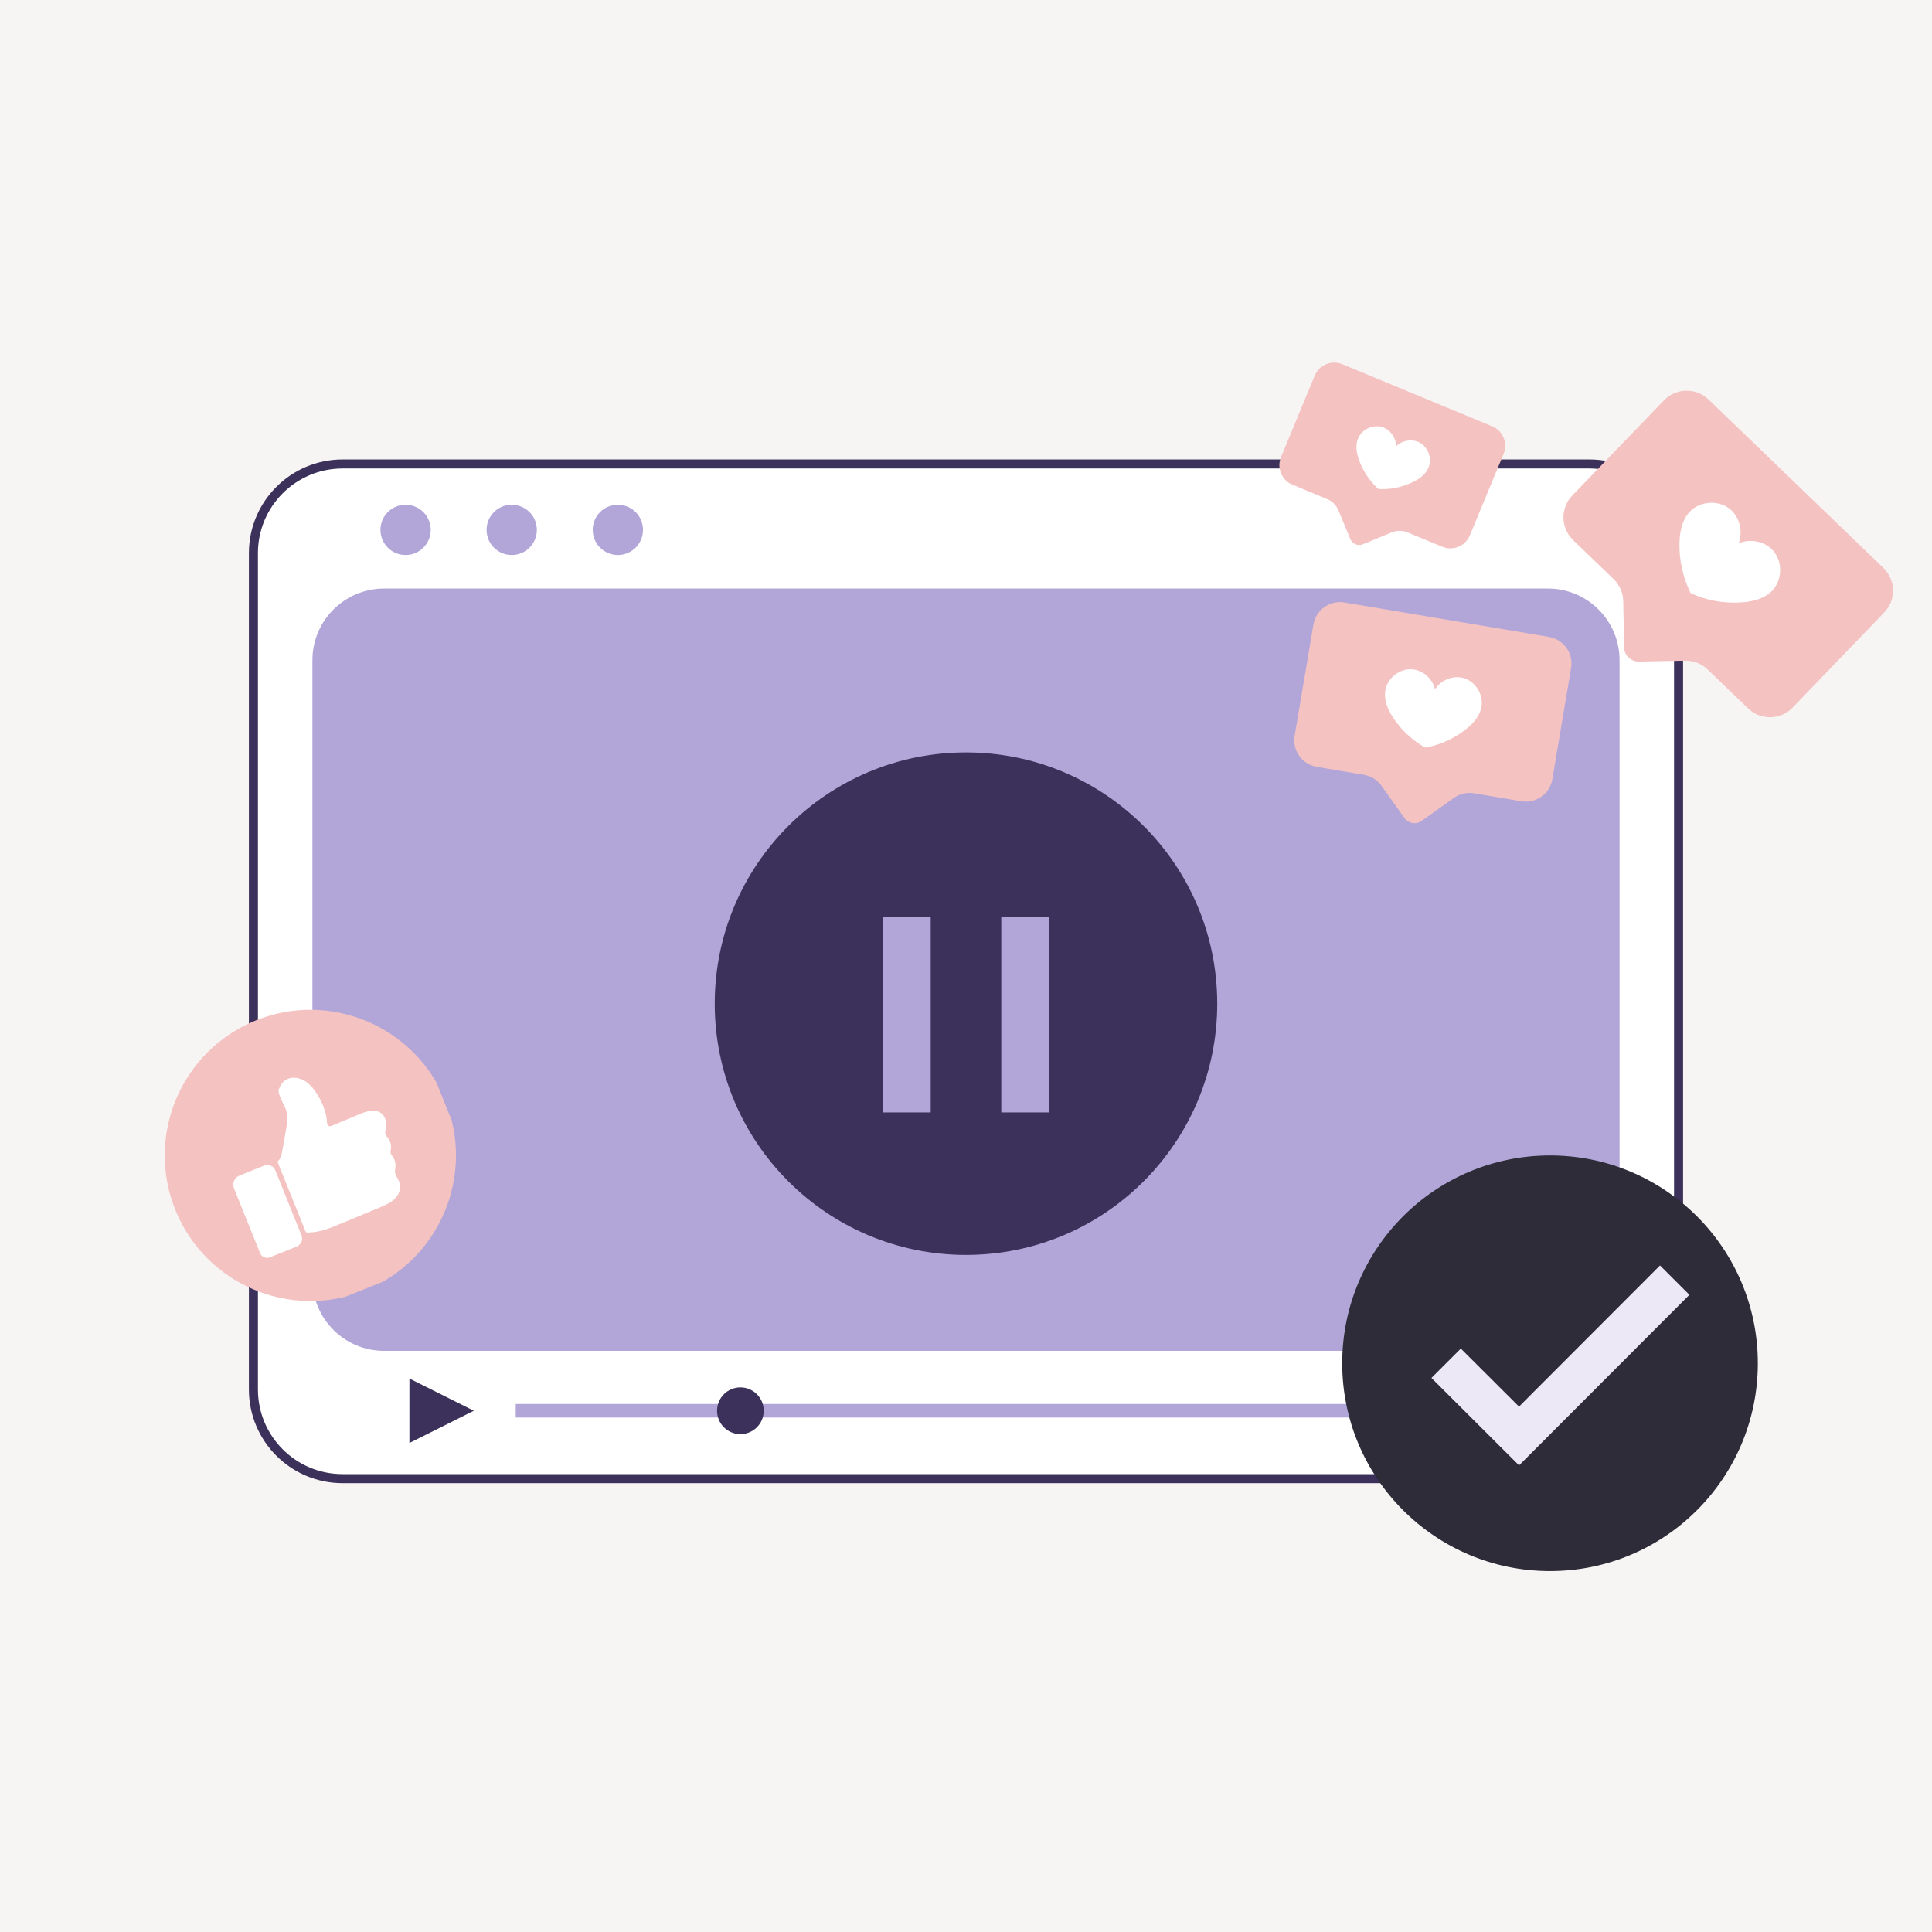 <svg xmlns="http://www.w3.org/2000/svg" xmlns:xlink="http://www.w3.org/1999/xlink" width="500" zoomAndPan="magnify" viewBox="0 0 375 375" height="500" preserveAspectRatio="xMidYMid meet" version="1.0"><defs><clipPath id="a5e331eceb"><path d="M 49 90 L 326 90 L 326 287.926 L 49 287.926 Z M 49 90 " clip-rule="nonzero"/></clipPath><clipPath id="721dba6c51"><path d="M 48.301 89.176 L 326.551 89.176 L 326.551 287.926 L 48.301 287.926 Z M 48.301 89.176 " clip-rule="nonzero"/></clipPath><clipPath id="9bfc6e2cf5"><path d="M 251 116 L 306 116 L 306 160 L 251 160 Z M 251 116 " clip-rule="nonzero"/></clipPath><clipPath id="fd282548e1"><path d="M 267.742 46.121 L 376.891 97.766 L 333.906 188.609 L 224.758 136.965 Z M 267.742 46.121 " clip-rule="nonzero"/></clipPath><clipPath id="1fbd343910"><path d="M 267.742 46.121 L 376.891 97.766 L 333.906 188.609 L 224.758 136.965 Z M 267.742 46.121 " clip-rule="nonzero"/></clipPath><clipPath id="8044b5f79b"><path d="M 268 129 L 288 129 L 288 146 L 268 146 Z M 268 129 " clip-rule="nonzero"/></clipPath><clipPath id="b3ebf24841"><path d="M 267.742 46.121 L 376.891 97.766 L 333.906 188.609 L 224.758 136.965 Z M 267.742 46.121 " clip-rule="nonzero"/></clipPath><clipPath id="9e49c4be30"><path d="M 267.742 46.121 L 376.891 97.766 L 333.906 188.609 L 224.758 136.965 Z M 267.742 46.121 " clip-rule="nonzero"/></clipPath><clipPath id="d0f4a368e5"><path d="M 303 75 L 368 75 L 368 140 L 303 140 Z M 303 75 " clip-rule="nonzero"/></clipPath><clipPath id="d459d6ce40"><path d="M 267.742 46.121 L 376.891 97.766 L 333.906 188.609 L 224.758 136.965 Z M 267.742 46.121 " clip-rule="nonzero"/></clipPath><clipPath id="73e1de001c"><path d="M 267.742 46.121 L 376.891 97.766 L 333.906 188.609 L 224.758 136.965 Z M 267.742 46.121 " clip-rule="nonzero"/></clipPath><clipPath id="b6e6429016"><path d="M 325 97 L 346 97 L 346 117 L 325 117 Z M 325 97 " clip-rule="nonzero"/></clipPath><clipPath id="b2bbf9ebea"><path d="M 267.742 46.121 L 376.891 97.766 L 333.906 188.609 L 224.758 136.965 Z M 267.742 46.121 " clip-rule="nonzero"/></clipPath><clipPath id="ab516d6b8a"><path d="M 267.742 46.121 L 376.891 97.766 L 333.906 188.609 L 224.758 136.965 Z M 267.742 46.121 " clip-rule="nonzero"/></clipPath><clipPath id="365295d578"><path d="M 248 70 L 293 70 L 293 107 L 248 107 Z M 248 70 " clip-rule="nonzero"/></clipPath><clipPath id="3327b13d61"><path d="M 267.742 46.121 L 376.891 97.766 L 333.906 188.609 L 224.758 136.965 Z M 267.742 46.121 " clip-rule="nonzero"/></clipPath><clipPath id="d645669b4a"><path d="M 267.742 46.121 L 376.891 97.766 L 333.906 188.609 L 224.758 136.965 Z M 267.742 46.121 " clip-rule="nonzero"/></clipPath><clipPath id="3cea6572d2"><path d="M 263 82 L 278 82 L 278 95 L 263 95 Z M 263 82 " clip-rule="nonzero"/></clipPath><clipPath id="ef34234147"><path d="M 267.742 46.121 L 376.891 97.766 L 333.906 188.609 L 224.758 136.965 Z M 267.742 46.121 " clip-rule="nonzero"/></clipPath><clipPath id="74fdfce2ef"><path d="M 267.742 46.121 L 376.891 97.766 L 333.906 188.609 L 224.758 136.965 Z M 267.742 46.121 " clip-rule="nonzero"/></clipPath><clipPath id="8522ac680b"><path d="M 31 196 L 89 196 L 89 253 L 31 253 Z M 31 196 " clip-rule="nonzero"/></clipPath><clipPath id="e2c5e484fe"><path d="M 23.477 208.598 L 75.664 187.602 L 96.656 239.789 L 44.473 260.781 Z M 23.477 208.598 " clip-rule="nonzero"/></clipPath><clipPath id="510fb0159a"><path d="M 23.477 208.598 L 75.664 187.602 L 96.656 239.789 L 44.473 260.781 Z M 23.477 208.598 " clip-rule="nonzero"/></clipPath><clipPath id="332718f70b"><path d="M 45 226 L 59 226 L 59 245 L 45 245 Z M 45 226 " clip-rule="nonzero"/></clipPath><clipPath id="ffe7b4a225"><path d="M 23.477 208.598 L 75.664 187.602 L 96.656 239.789 L 44.473 260.781 Z M 23.477 208.598 " clip-rule="nonzero"/></clipPath><clipPath id="16db9c5d0e"><path d="M 23.477 208.598 L 75.664 187.602 L 96.656 239.789 L 44.473 260.781 Z M 23.477 208.598 " clip-rule="nonzero"/></clipPath><clipPath id="6b144b3d14"><path d="M 53 209 L 78 209 L 78 240 L 53 240 Z M 53 209 " clip-rule="nonzero"/></clipPath><clipPath id="54fbff6186"><path d="M 23.477 208.598 L 75.664 187.602 L 96.656 239.789 L 44.473 260.781 Z M 23.477 208.598 " clip-rule="nonzero"/></clipPath><clipPath id="babdf887ce"><path d="M 23.477 208.598 L 75.664 187.602 L 96.656 239.789 L 44.473 260.781 Z M 23.477 208.598 " clip-rule="nonzero"/></clipPath><clipPath id="0a7b292c64"><path d="M 260.523 224.273 L 341.523 224.273 L 341.523 305 L 260.523 305 Z M 260.523 224.273 " clip-rule="nonzero"/></clipPath></defs><rect x="-37.5" width="450" fill="#ffffff" y="-37.5" height="450" fill-opacity="1"/><rect x="-37.5" width="450" fill="#f6f5f4" y="-37.5" height="450" fill-opacity="1"/><g clip-path="url(#a5e331eceb)"><path fill="#ffffff" d="M 308.504 287.004 L 66.496 287.004 C 56.938 287.004 49.191 279.254 49.191 269.695 L 49.191 107.359 C 49.191 97.805 56.938 90.055 66.496 90.055 L 308.504 90.055 C 318.062 90.055 325.809 97.805 325.809 107.359 L 325.809 269.695 C 325.809 279.254 318.062 287.004 308.504 287.004 " fill-opacity="1" fill-rule="nonzero"/></g><g clip-path="url(#721dba6c51)"><path fill="#3c315b" d="M 308.5 287.004 L 308.5 286.125 L 66.496 286.125 C 61.957 286.125 57.855 284.289 54.879 281.312 C 51.902 278.336 50.066 274.238 50.066 269.695 L 50.066 107.363 C 50.066 102.824 51.902 98.723 54.879 95.746 C 57.855 92.773 61.957 90.934 66.496 90.934 L 308.5 90.934 C 313.039 90.934 317.145 92.773 320.117 95.746 C 323.09 98.723 324.93 102.824 324.93 107.363 L 324.93 269.695 C 324.93 274.238 323.09 278.336 320.117 281.312 C 317.145 284.289 313.039 286.125 308.5 286.125 L 308.5 287.879 C 318.543 287.879 326.684 279.738 326.684 269.695 L 326.684 107.363 C 326.684 97.32 318.543 89.18 308.5 89.18 L 66.496 89.18 C 56.453 89.18 48.312 97.32 48.312 107.363 L 48.312 269.695 C 48.312 279.738 56.453 287.879 66.496 287.879 L 308.5 287.879 L 308.5 287.004 " fill-opacity="1" fill-rule="nonzero"/></g><path fill="#b2a6d9" d="M 300.445 262.203 L 74.551 262.203 C 66.867 262.203 60.641 255.977 60.641 248.293 L 60.641 128.145 C 60.641 120.461 66.867 114.234 74.551 114.234 L 300.445 114.234 C 308.129 114.234 314.355 120.461 314.355 128.145 L 314.355 248.293 C 314.355 255.977 308.129 262.203 300.445 262.203 " fill-opacity="1" fill-rule="nonzero"/><path fill="#b2a6d9" d="M 78.723 97.969 C 81.418 97.969 83.605 100.152 83.605 102.848 C 83.605 105.543 81.418 107.727 78.723 107.727 C 76.031 107.727 73.844 105.543 73.844 102.848 C 73.844 100.152 76.031 97.969 78.723 97.969 " fill-opacity="1" fill-rule="nonzero"/><path fill="#b2a6d9" d="M 99.324 97.969 C 102.02 97.969 104.203 100.152 104.203 102.848 C 104.203 105.543 102.02 107.727 99.324 107.727 C 96.629 107.727 94.445 105.543 94.445 102.848 C 94.445 100.152 96.629 97.969 99.324 97.969 " fill-opacity="1" fill-rule="nonzero"/><path fill="#b2a6d9" d="M 119.926 97.969 C 122.621 97.969 124.805 100.152 124.805 102.848 C 124.805 105.543 122.621 107.727 119.926 107.727 C 117.23 107.727 115.047 105.543 115.047 102.848 C 115.047 100.152 117.23 97.969 119.926 97.969 " fill-opacity="1" fill-rule="nonzero"/><path fill="#b2a6d9" d="M 100.102 275.145 L 301.246 275.145 L 301.246 272.516 L 100.102 272.516 " fill-opacity="1" fill-rule="nonzero"/><path fill="#3c315b" d="M 91.973 273.828 L 79.469 280.082 L 79.469 267.578 Z M 91.973 273.828 " fill-opacity="1" fill-rule="nonzero"/><path fill="#3c315b" d="M 148.242 273.828 C 148.242 276.332 146.215 278.363 143.711 278.363 C 141.207 278.363 139.18 276.332 139.18 273.828 C 139.18 271.328 141.207 269.297 143.711 269.297 C 146.215 269.297 148.242 271.328 148.242 273.828 " fill-opacity="1" fill-rule="nonzero"/><path fill="#3c315b" d="M 236.266 194.812 C 236.266 221.746 214.434 243.578 187.5 243.578 C 160.566 243.578 138.73 221.746 138.73 194.812 C 138.73 167.879 160.566 146.043 187.5 146.043 C 214.434 146.043 236.266 167.879 236.266 194.812 " fill-opacity="1" fill-rule="nonzero"/><path fill="#b2a6d9" d="M 180.648 215.918 L 171.41 215.918 L 171.41 177.945 L 180.648 177.945 L 180.648 215.918 " fill-opacity="1" fill-rule="nonzero"/><path fill="#b2a6d9" d="M 203.586 215.918 L 194.348 215.918 L 194.348 177.945 L 203.586 177.945 L 203.586 215.918 " fill-opacity="1" fill-rule="nonzero"/><g clip-path="url(#9bfc6e2cf5)"><g clip-path="url(#fd282548e1)"><g clip-path="url(#1fbd343910)"><path fill="#f5c2c2" d="M 300.652 123.625 L 260.953 116.941 C 258.102 116.465 255.422 118.379 254.934 121.227 L 251.293 142.824 C 250.816 145.676 252.73 148.355 255.574 148.844 L 264.758 150.391 C 266.117 150.621 267.348 151.387 268.145 152.512 L 272.605 158.77 C 273.367 159.848 274.871 160.102 275.953 159.328 L 282.211 154.867 C 283.34 154.07 284.75 153.742 286.109 153.973 L 295.293 155.52 C 298.145 155.996 300.824 154.082 301.312 151.234 L 304.953 129.637 C 305.426 126.801 303.496 124.113 300.652 123.625 Z M 300.652 123.625 " fill-opacity="1" fill-rule="nonzero"/></g></g></g><g clip-path="url(#8044b5f79b)"><g clip-path="url(#b3ebf24841)"><g clip-path="url(#9e49c4be30)"><path fill="#ffffff" d="M 284.039 131.602 C 281.984 131.027 279.648 132.02 278.531 133.801 C 278.055 131.738 276.18 130.039 274.035 129.91 C 271.602 129.754 269.242 131.668 268.879 134.082 C 268.645 135.641 269.129 137.34 270.371 139.242 C 271.887 141.598 274.016 143.598 276.516 145.043 L 276.598 145.098 L 276.695 145.082 C 279.379 144.652 282.137 143.418 284.441 141.617 C 286.238 140.215 287.258 138.77 287.547 137.223 C 288 134.836 286.395 132.254 284.039 131.602 Z M 284.039 131.602 " fill-opacity="1" fill-rule="nonzero"/></g></g></g><g clip-path="url(#d0f4a368e5)"><g clip-path="url(#d459d6ce40)"><g clip-path="url(#73e1de001c)"><path fill="#f5c2c2" d="M 365.578 110.242 L 331.625 77.543 C 329.195 75.199 325.32 75.277 322.977 77.703 L 305.176 96.184 C 302.832 98.609 302.91 102.488 305.336 104.828 L 313.191 112.387 C 314.363 113.508 315.039 115.051 315.066 116.672 L 315.238 125.66 C 315.27 127.203 316.543 128.434 318.102 128.406 L 327.086 128.234 C 328.707 128.207 330.281 128.828 331.449 129.945 L 339.305 137.504 C 341.73 139.848 345.609 139.77 347.949 137.344 L 365.734 118.871 C 368.07 116.457 368.004 112.586 365.578 110.242 Z M 365.578 110.242 " fill-opacity="1" fill-rule="nonzero"/></g></g></g><g clip-path="url(#b6e6429016)"><g clip-path="url(#b2bbf9ebea)"><g clip-path="url(#ab516d6b8a)"><path fill="#ffffff" d="M 344.246 106.973 C 342.641 105.066 339.727 104.469 337.465 105.465 C 338.367 103.168 337.668 100.281 335.691 98.734 C 333.445 96.98 329.898 97.262 327.957 99.359 C 326.707 100.711 326.055 102.668 325.984 105.34 C 325.898 108.621 326.629 111.965 328.082 115.008 L 328.125 115.109 L 328.227 115.156 C 331.102 116.516 334.582 117.152 338.008 116.922 C 340.68 116.746 342.605 116.039 343.914 114.727 C 345.926 112.711 346.078 109.156 344.246 106.973 Z M 344.246 106.973 " fill-opacity="1" fill-rule="nonzero"/></g></g></g><g clip-path="url(#365295d578)"><g clip-path="url(#3327b13d61)"><g clip-path="url(#d645669b4a)"><path fill="#f5c2c2" d="M 289.645 82.758 L 260.543 70.688 C 258.457 69.824 256.059 70.816 255.195 72.902 L 248.641 88.73 C 247.773 90.812 248.77 93.211 250.852 94.074 L 257.582 96.863 C 258.582 97.273 259.379 98.078 259.797 99.074 L 262.094 104.629 C 262.488 105.578 263.586 106.039 264.535 105.648 L 270.094 103.348 C 271.098 102.938 272.219 102.93 273.219 103.344 L 279.949 106.129 C 282.035 106.992 284.43 106 285.297 103.914 L 291.852 88.09 C 292.711 86.016 291.73 83.625 289.645 82.758 Z M 289.645 82.758 " fill-opacity="1" fill-rule="nonzero"/></g></g></g><g clip-path="url(#3cea6572d2)"><g clip-path="url(#ef34234147)"><g clip-path="url(#74fdfce2ef)"><path fill="#ffffff" d="M 275.566 85.922 C 274.098 85.121 272.145 85.465 270.98 86.629 C 270.98 84.977 269.84 83.352 268.238 82.883 C 266.414 82.34 264.281 83.383 263.578 85.164 C 263.129 86.312 263.195 87.688 263.812 89.359 C 264.562 91.426 265.824 93.324 267.473 94.855 L 267.52 94.91 L 267.598 94.914 C 269.715 95.059 272.027 94.605 274.109 93.633 C 275.719 92.879 276.75 91.961 277.238 90.832 C 278.023 89.074 277.254 86.828 275.566 85.922 Z M 275.566 85.922 " fill-opacity="1" fill-rule="nonzero"/></g></g></g><g clip-path="url(#8522ac680b)"><g clip-path="url(#e2c5e484fe)"><g clip-path="url(#510fb0159a)"><path fill="#f5c2c2" d="M 86.461 213.719 C 92.285 228.199 85.27 244.66 70.789 250.484 C 56.312 256.309 39.852 249.293 34.023 234.816 C 28.199 220.336 35.215 203.875 49.695 198.051 C 64.176 192.223 80.637 199.238 86.461 213.719 " fill-opacity="1" fill-rule="nonzero"/></g></g></g><g clip-path="url(#332718f70b)"><g clip-path="url(#ffe7b4a225)"><g clip-path="url(#16db9c5d0e)"><path fill="#ffffff" d="M 51.281 226.242 L 46.469 228.18 C 45.5 228.57 45.031 229.672 45.418 230.641 L 50.531 243.344 C 50.867 244.023 51.688 244.328 52.391 244.043 L 57.602 241.949 C 58.453 241.605 58.863 240.641 58.523 239.789 L 53.441 227.164 C 53.102 226.312 52.133 225.898 51.281 226.242 " fill-opacity="1" fill-rule="nonzero"/></g></g></g><g clip-path="url(#6b144b3d14)"><g clip-path="url(#54fbff6186)"><g clip-path="url(#babdf887ce)"><path fill="#ffffff" d="M 74.797 220.078 C 74.793 220.055 74.785 220.031 74.781 220.008 C 74.727 219.711 74.82 219.414 74.887 219.121 C 75.133 217.992 74.852 216.664 73.902 216.004 C 72.707 215.18 71.082 215.719 69.738 216.281 C 67.992 217.012 66.246 217.742 64.496 218.473 C 64.273 218.566 64.02 218.66 63.801 218.555 C 63.52 218.418 63.477 218.039 63.457 217.723 C 63.336 215.848 62.598 214.059 61.609 212.461 C 61.035 211.535 60.363 210.652 59.477 210.02 C 58.59 209.387 57.465 209.031 56.398 209.246 C 55.93 209.34 55.484 209.559 55.113 209.863 C 54.73 210.188 54.5 210.574 54.301 211.027 C 54.238 211.18 54.137 211.32 54.094 211.477 C 54.039 211.688 54.09 211.918 54.133 212.125 C 54.246 212.676 54.477 213.191 54.723 213.691 C 55.09 214.453 55.516 215.203 55.688 216.039 C 55.871 216.957 55.734 217.906 55.586 218.828 C 55.332 220.414 55.055 221.996 54.758 223.574 C 54.652 224.125 54.535 224.699 54.168 225.121 C 54.07 225.234 53.953 225.344 53.93 225.488 C 53.91 225.605 53.953 225.723 53.996 225.832 C 54.871 228 55.742 230.168 56.613 232.336 C 57.488 234.504 58.375 236.664 59.23 238.84 C 59.305 239.027 59.359 239.215 59.594 239.234 C 59.77 239.246 59.945 239.215 60.121 239.211 C 60.637 239.199 61.152 239.141 61.656 239.043 C 62.684 238.844 63.68 238.5 64.652 238.121 C 65.051 237.965 65.449 237.801 65.848 237.637 C 68.465 236.547 71.086 235.461 73.703 234.375 C 75.18 233.762 76.797 233.016 77.41 231.539 C 77.73 230.762 77.715 229.855 77.367 229.094 C 77.141 228.602 76.781 228.16 76.695 227.625 C 76.621 227.176 76.75 226.715 76.766 226.258 C 76.789 225.664 76.613 225.066 76.277 224.574 C 76.109 224.332 75.902 224.105 75.832 223.82 C 75.762 223.531 75.848 223.23 75.883 222.934 C 75.969 222.258 75.789 221.551 75.391 221 C 75.176 220.703 74.895 220.43 74.797 220.078 " fill-opacity="1" fill-rule="nonzero"/></g></g></g><g clip-path="url(#0a7b292c64)"><path fill="#2d2c38" d="M 341.195 264.609 C 341.195 286.883 323.133 304.945 300.859 304.945 C 278.582 304.945 260.523 286.883 260.523 264.609 C 260.523 242.332 278.582 224.273 300.859 224.273 C 323.133 224.273 341.195 242.332 341.195 264.609 Z M 341.195 264.609 " fill-opacity="1" fill-rule="nonzero"/></g><path fill="#ede8f5" d="M 322.207 245.621 L 294.84 273.023 L 283.543 261.758 L 277.84 267.461 L 294.848 284.43 L 327.914 251.324 Z M 322.207 245.621 " fill-opacity="1" fill-rule="nonzero"/></svg>